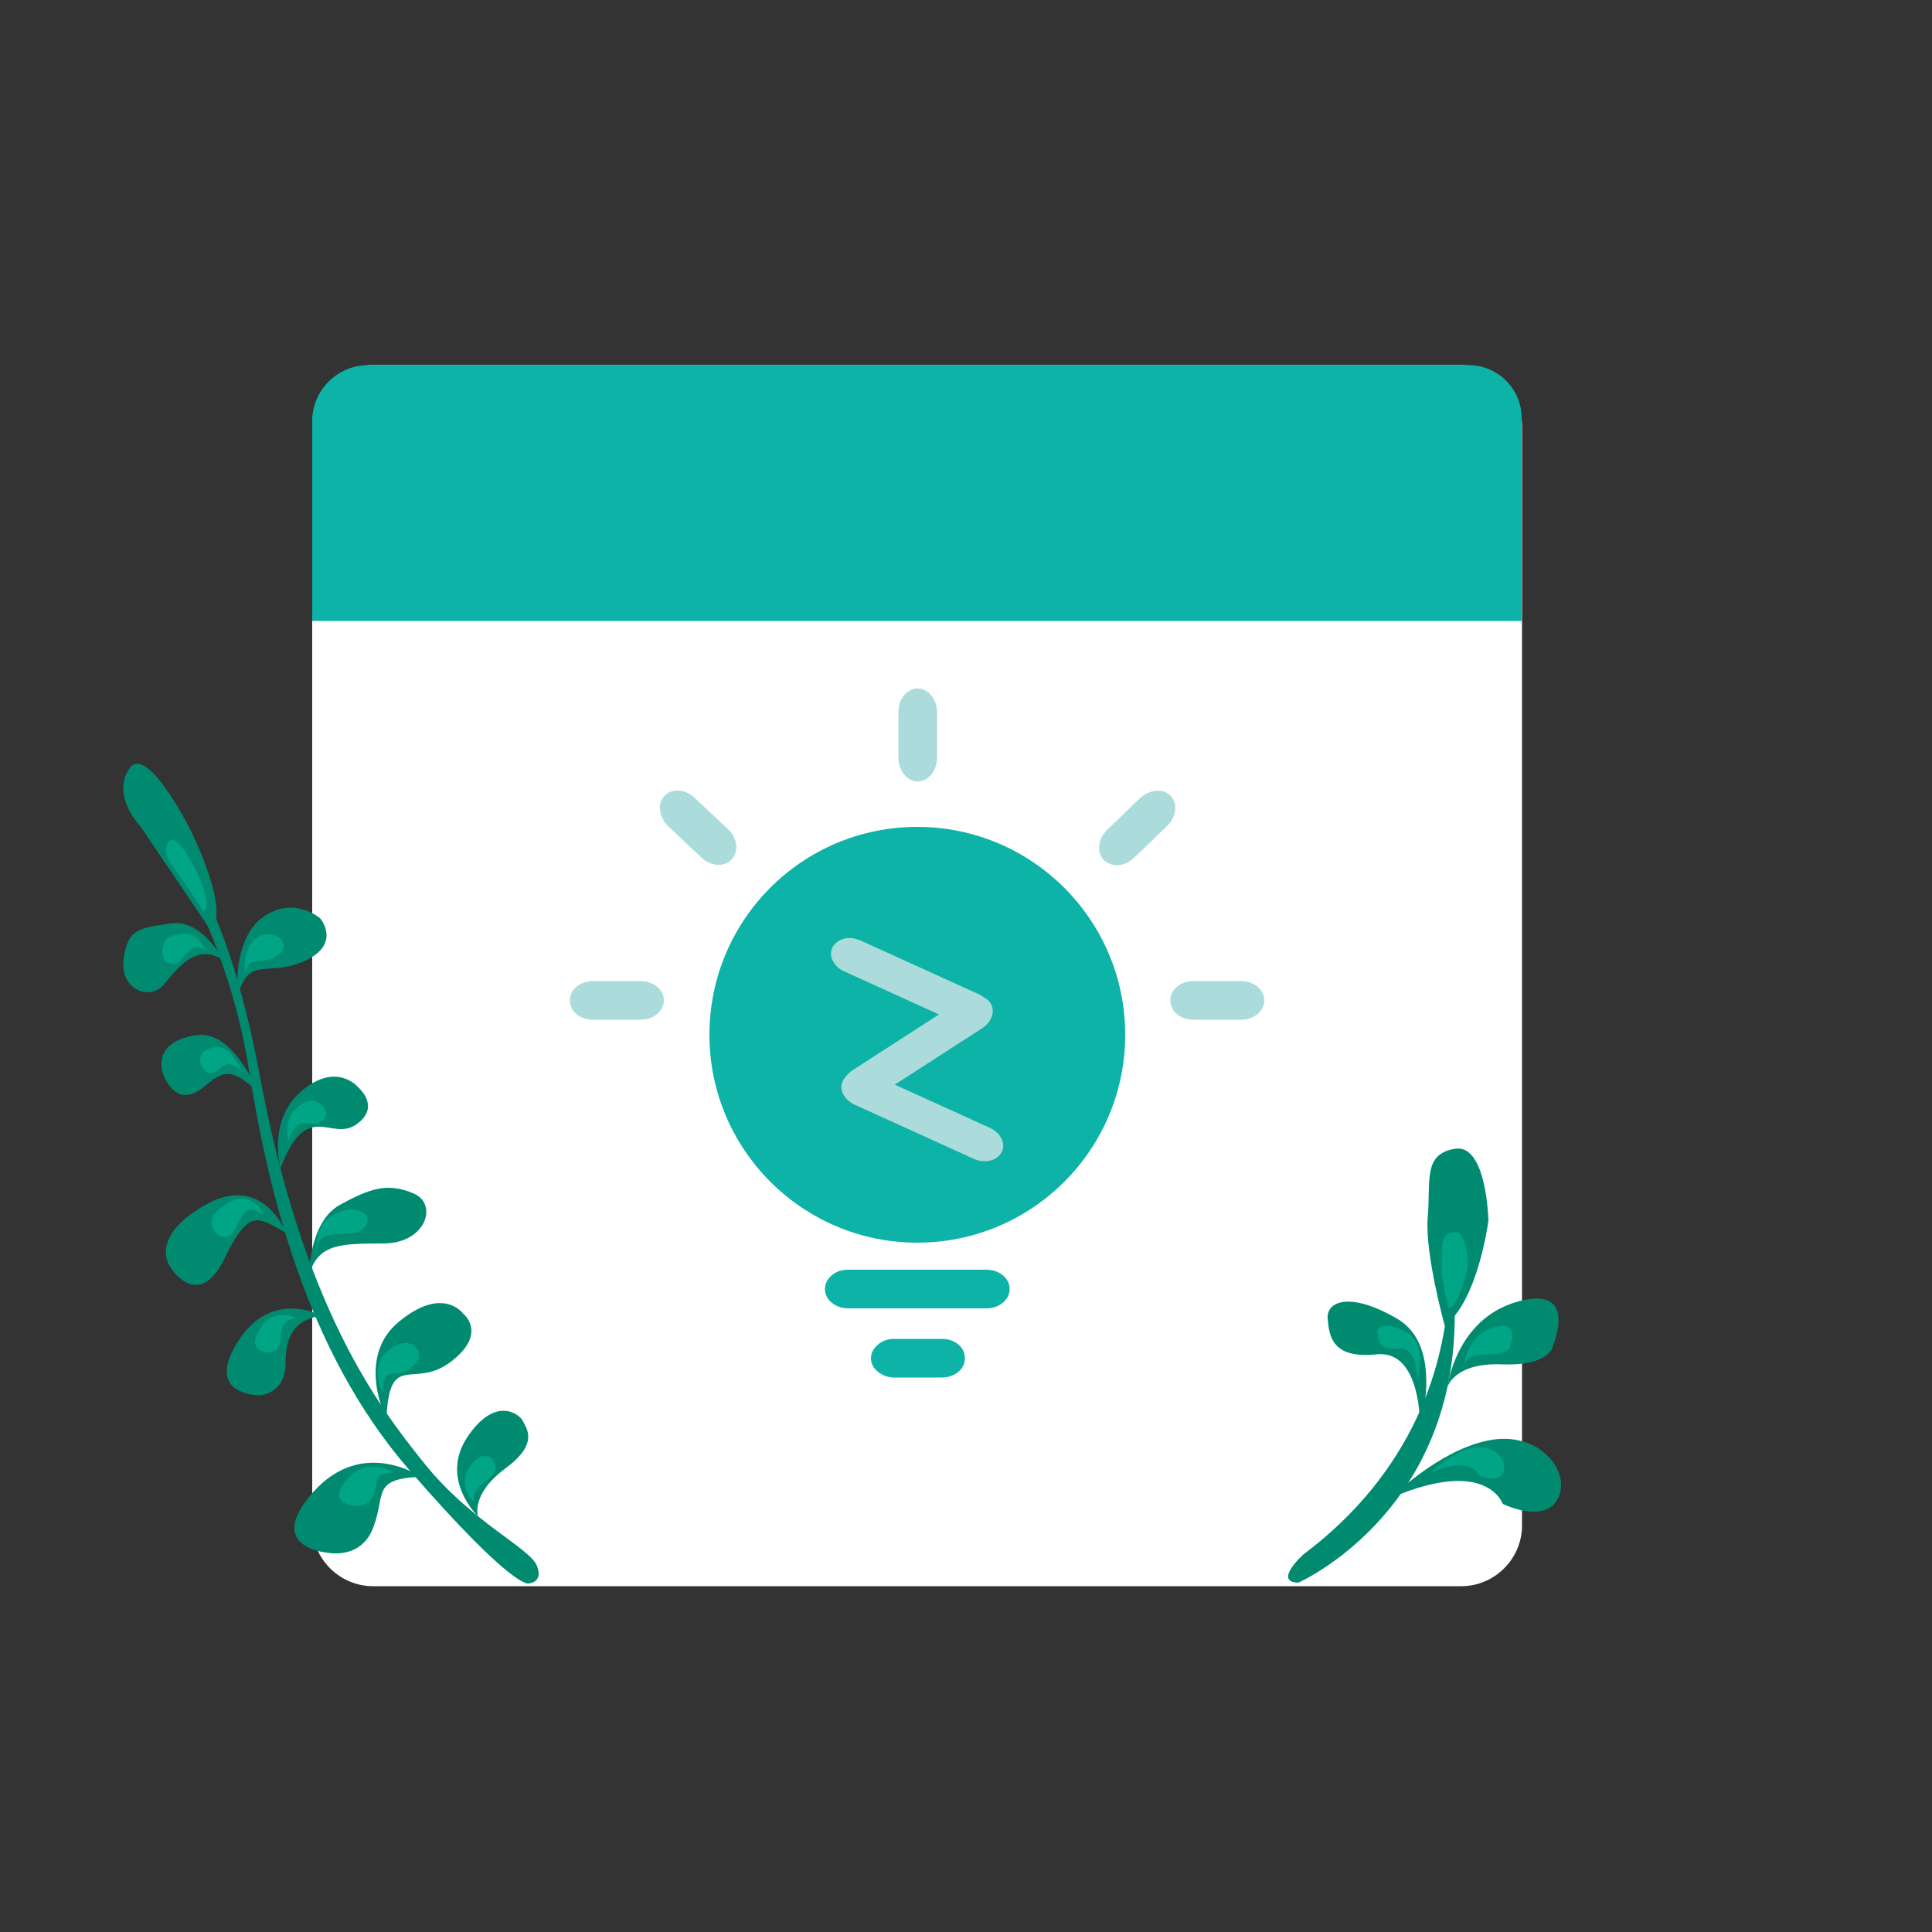 <?xml version="1.0" encoding="utf-8"?>
<!-- Generator: Adobe Illustrator 22.1.0, SVG Export Plug-In . SVG Version: 6.00 Build 0)  -->
<svg version="1.1" id="图层_1" xmlns="http://www.w3.org/2000/svg" xmlns:xlink="http://www.w3.org/1999/xlink" x="0px" y="0px"
	 viewBox="0 0 500 500" style="enable-background:new 0 0 500 500;" xml:space="preserve">
<rect x="0" y="0" width="500" height="500" fill="#333333" stroke="none"/>
<style type="text/css">
	.st0{fill:#0A8BEA;}
	.st1{fill:#8DD4FF;}
	.st2{fill:#1890FF;}
	.st3{fill:#FFFFFF;}
	.st4{fill:#71C2FF;}
	.st5{fill:#64B9ED;}
	.st6{fill:#FFF8E1;}
	.st7{fill:#FFBA31;}
	.st8{fill:#0DB3A6;}
	.st9{fill:#ACDBDB;}
	.st10{fill:#008B71;}
	.st11{fill:#00A586;}
</style>
<g>
	<g>
		<path class="st0" d="M343.1-63c0,0-3.4-34.2,17.3-60.1c20.7-25.8-4.4-29.3-4.4-29.3s-14.3-11.9-1.2-19.2c13-7.3,25.2,5.1,25.2,5.1
			s8.1,4.1,8-7.5c-0.1-11.6-12.5-16.5-12.5-16.5s-12.8-5.7-8.1-18.8c4.7-13.1,13.8-2.3,13.8-2.3s8.8,12.9,15.3,6.6
			c6.5-6.3,7.2-10.6,3.1-17.3c-4.1-6.8-16.2-11.3-16-19c0.1-7.7,5-14.7,11.6-12c6.6,2.7,8.3,12.1,14.1,12
			c5.8-0.1,13.5-5.5,10.2-14.9c-3.4-9.4-14.3-12.7-9.3-22.5c5-9.8,12-3.2,12-3.2s14.3,15,17.4-1.2c3.1-16.2-9-22.4-10-24.5
			c-1-2-2.8-19.2,12.7-13.7c15.4,5.5,11.4,24.4,20.2,1c8.8-23.4,9.1-33.6,19.1-31.5c10,2.2,9.8,15.1-0.6,29.9
			C470.4-307,456-298,470.7-298.3c14.7-0.3,16.7-1.5,18.9,5.8c2.2,7.3-5.4,18.3-15.4,17c-10-1.3-12.9-4.4-16.7,3
			c-3.8,7.3,7.7,8.6,7.7,8.6s16.4,0.6,9.9,11.2c-6.5,10.6-17,3.7-24,11c-7,7.3,5.6,9.8,5.6,9.8s7.8-3,12.3,1.6
			c4.5,4.6,0.2,14-18,17.9c-18.2,3.9-21.6,8.3-16.5,11.7c5.2,3.4,15.9-2.8,21,0.6c5.1,3.4,3.6,15-12.4,19.2
			c-16,4.2-24.2,8.6-17.2,14.4c7,5.9,13.5,2.2,13.5,2.2s12.8,0.3-0.2,13.1c-12.9,12.8-27,6.4-27,6.4s-6.8,1.2-1.9,6.8
			c4.9,5.6,15.6,4.8,15.6,4.8s8.7,3.7-5.2,9.8c-13.9,6.1-15.4,0.6-29.8,5C376.6-114,347.4-90.2,343.1-63z"/>
		<g>
			<path class="st1" d="M451.6-286.8c0,0,14-9.4,26.4-2.8c0,0,5.8,9.5-11.4,6.7C466.5-282.9,460.5-287,451.6-286.8z"/>
			<path class="st1" d="M452.6-294.4c0,0,0.5-20.7-15.4-19.9C421.3-313.5,449.6-304.6,452.6-294.4z"/>
			<path class="st1" d="M436.1-251.3c0,0,8.5-11,27.6-6.7c19.1,4.3-6,6.8-6,6.8S445.3-255.8,436.1-251.3z"/>
			<path class="st1" d="M437.6-258.7c0,0-6.7-16.2-18-17.4c-11.3-1.2-0.8,9.4-0.8,9.4S426.2-261.2,437.6-258.7z"/>
			<path class="st1" d="M428.5-216.9c0,0,20.4-17,33.1-9C474.3-218,428.5-216.9,428.5-216.9z"/>
			<path class="st1" d="M422.4-207.2c0,0-7.5-28.3-26-34.5c-18.5-6.1,3.6,8.8,3.6,8.8S412.3-228.2,422.4-207.2z"/>
			<path class="st1" d="M416.4-185c0,0,15.1-13.7,28.3-10.8c13.2,2.8-1.1,7.9-1.1,7.9S422.5-189.5,416.4-185z"/>
			<path class="st1" d="M405.7-172.2c0,0-4.1-26.5-27.5-33.2c0,0-10.8-0.6,3.9,11.2C396.9-182.3,397.2-186.3,405.7-172.2z"/>
			<path class="st1" d="M399.7-155.6c0,0,11.3-7.9,20.2-4.1c8.9,3.8,13.4,1.5,13.4,1.5s8.1-1.3-2.2,6.9c-10.3,8.2-20.3-3.2-20.3-3.2
				S408.9-159.1,399.7-155.6z"/>
			<path class="st1" d="M384.4-143.7c0,0,3-17.2-19.2-20.9c-22.1-3.7-0.5,8.4-0.5,8.4S381.8-157.6,384.4-143.7z"/>
			<path class="st1" d="M368.3-123c0,0,15.4-18.1,32.9-12.1c0,0,5.2,2.4,8,4.1c2.7,1.6,6.3,6.2-4.6,5.1c0,0-6.1-1.9-10.7-3.5
				C389.2-131.1,380.4-131.2,368.3-123z"/>
			<path class="st1" d="M343.1-63c0,0-5.8-36.3,43.8-83c0,0,29.9-30.4,44.5-90.3c14.6-59.9,32.7-73.1,32.7-73.1s20.3-29.4,20.9-40.9
				c0,0,2.2,14-27.4,53.8c0,0-19.1,27.5-24.7,63.7c0,0-10.5,51.9-41.6,88.4C391.1-144.4,345.7-113.5,343.1-63z"/>
		</g>
	</g>
	<g>
		<path class="st2" d="M173.4-63.8c0,0-43.4,3.9-63.1-24.1c-19.7-28-32.8-2.5-32.8-2.5s-18.2,5.7-13.3-12.9
			c4.8-18.5,15.9-18.6,15.9-18.6s5.2-11.3-6.4-14.3c-11.6-3-20.2,9-20.2,9s-17.1,3.6-5.8-13c11.3-16.5,12.3-5.5,14.1-13.7
			c1.9-8.2-7.2-10.8-17.8-4.4c-10.6,6.4-17.1-6.2-9.7-11.9c7.4-5.8,18.7-3.5,9.9-12.6c-8.8-9.1-17.2,6-25.3-3.4
			c-8.2-9.4,4.4-15.1,9.3-16.4c4.9-1.4,5.6-8.2-2.3-13.7C18-221.7,9-236,14.9-240.9c5.8-4.9,13.6-7.1,22.5,11.2
			c8.9,18.2,15.2,8.1,15.2,8.1s8.3-16,12.8-4.1c4.5,11.9-1.4,16.2-4,23.9c-2.5,7.7,7.4,2.4,7.4,2.4s3.9-13.2,9.9-15.9
			c5.9-2.7,12.8,9,8.1,23.4c-4.7,14.4,8.1,11,8.1,11s11.3-14,14.7,0.9c3.4,14.8-7.7,16.5-7.7,16.5s-1.7,14.7,9.6,12.1
			c11.3-2.6,15.7-10.3,21.7-2.3c6,8,0,14.7-7.2,18.8C118.8-131,110.9-77.6,173.4-63.8z"/>
		<g>
			<path class="st1" d="M172.9-65.2c0,0-51.6,4.2-75.1-55.6c0,0-27.7-55.5-44.5-71.7c0,0-31.7-33.5-35.7-49.6
				c0,0,8.5,20.9,39.6,49.5c0,0,31.8,32.8,47.9,74.3C105.1-118.3,112.6-70.9,172.9-65.2z"/>
			<path class="st1" d="M84.6-150.4c0,0-19.6-3-28.8,11.6c-9.2,14.6,6.8-1.7,6.8-1.7S66.3-148.8,84.6-150.4z"/>
			<path class="st1" d="M102.4-117.9c0,0-4.6-19.5,12.3-28.5c16.9-9.1,13.1,0.4,13.1,0.4s-3,2.4-9.3,3.9
				C112.3-140.6,102.6-133.9,102.4-117.9z"/>
			<path class="st1" d="M87.7-148.1c0,0.4-6.2-20,10.2-27.6c0,0,7.7-2.1,2.2,5C94.7-163.6,87.9-171.4,87.7-148.1z"/>
			<path class="st1" d="M100.5-117.1c0,0-18-7.5-26.6,10.7c0,0-3.7,12.8,5.8,3.9C89.1-111.4,78.1-116.7,100.5-117.1z"/>
			<path class="st1" d="M72.5-172.4c0,0-3.2-20.7,5.5-32.5c0,0,6.5-6.9,1.9,7.2C75.3-183.7,72.7-195,72.5-172.4z"/>
			<path class="st1" d="M69.4-174.7c0,0-16.6-3.3-27.8,8.6c0,0-1.9,6.6,6.5-0.8C56.4-174.4,69.4-174.7,69.4-174.7z"/>
			<path class="st1" d="M52.2-195c0,0-1.8-12.1,5.5-23c0,0,4.4-4.4,3,2.1C59.2-209.4,52.4-209.7,52.2-195z"/>
			<path class="st1" d="M49-198.9c0,0-13.6-3.9-20.6,5.6c-6.9,9.5,6.9-0.5,6.9-0.5S37-198.6,49-198.9z"/>
		</g>
	</g>
	<g>
		<path class="st2" d="M379.9-59.2H96.3c-7.6,0-13.7-7-13.7-15.6v-255.4c0-8.7,6.1-15.6,13.7-15.6h283.7c7.6,0,13.7,7,13.7,15.6
			v255.4C393.6-66.2,387.5-59.2,379.9-59.2L379.9-59.2z M379.9-59.2"/>
		<path class="st2" d="M238.1-278.6H82.6v-79.7c0-8.7,6.1-15.6,13.7-15.6h106.4c6.1,0,11.4,4.5,13.1,11.1L238.1-278.6z M238.1-278.6
			"/>
		<path class="st3" d="M358.4-78.6H117.8c-7.6,0-13.7-7-13.7-15.6v-212.1c0-8.7,6.1-15.6,13.7-15.6h240.6c7.6,0,13.7,7,13.7,15.6
			v212.1C372.1-85.7,365.9-78.6,358.4-78.6L358.4-78.6z M358.4-78.6"/>
		<path class="st4" d="M379.9-59.2H96.3c-7.6,0-13.7-7-13.7-15.6V-277c0-8.6,6.1-15.6,13.7-15.6h283.7c7.6,0,13.7,7,13.7,15.6v202.2
			C393.6-66.2,387.5-59.2,379.9-59.2L379.9-59.2z M379.9-59.2"/>
		<path class="st5" d="M356-292.6L272.8-127l-72.6-110.2l-88.4,4.5l33.7,51.4l-33.7,1.7l78.9,120.3h189.2c7.6,0,13.7-7,13.7-15.6
			v-161L356-292.6z M356-292.6"/>
		<path class="st6" d="M193.4-228h-75.3c-3.8,0-6.8-3.5-6.8-7.8s3.1-7.8,6.8-7.8h75.3c3.8,0,6.8,3.5,6.8,7.8S197.2-228,193.4-228
			L193.4-228z M193.4-174.9h-75.3c-3.8,0-6.8-3.5-6.8-7.8c0-4.3,3.1-7.8,6.8-7.8h75.3c3.8,0,6.8,3.5,6.8,7.8
			C200.2-178.4,197.2-174.9,193.4-174.9L193.4-174.9z M193.4-174.9"/>
		<path class="st7" d="M350.7-117.5l-37-27.9c-1.1-0.9-2.6-0.9-3.8,0l-37,27.9c-2.3,1.7-5.3-0.2-5.3-3.3v-172.4
			c0-4.3,2.9-7.8,6.5-7.8h75.3c3.6,0,6.5,3.5,6.5,7.8v172.4C356-117.7,352.9-115.8,350.7-117.5L350.7-117.5z M350.7-117.5"/>
	</g>
</g>
<path class="st3" d="M378.2,410.5H96.5c-8.6,0-15.7-7.1-15.7-15.7V110.2c0-8.6,7.1-15.7,15.7-15.7h281.7c8.6,0,15.7,7.1,15.7,15.7
	v284.6C393.9,403.4,386.8,410.5,378.2,410.5z"/>
<path class="st8" d="M393.9,160.7H80.8V109c0-8,6.5-14.5,14.5-14.5h284.8c7.6,0,13.7,6.2,13.7,13.7V160.7z"/>
<g>
	<g>
		<path class="st9" d="M165.8,253.9h-12c-2.2-0.1-4.3,0.8-5.5,2.4c-1.1,1.6-1.1,3.6,0,5.2c1.1,1.6,3.2,2.5,5.5,2.4h12
			c3.3,0,6-2.2,6-5C171.8,256.1,169.1,253.9,165.8,253.9L165.8,253.9z"/>
		<path class="st9" d="M321.2,253.9h-12c-2.2-0.1-4.3,0.8-5.5,2.4c-1.1,1.6-1.1,3.6,0,5.2c1.1,1.6,3.2,2.5,5.5,2.4h12
			c3.3,0,6-2.2,6-5C327.2,256.1,324.5,253.9,321.2,253.9L321.2,253.9z"/>
		<path class="st9" d="M232.5,184.2v12c0,2.1,1,4.1,2.5,5.2c1.5,1.1,3.5,1.1,5,0c1.5-1.1,2.5-3,2.5-5.2v-12c0-2.1-1-4.1-2.5-5.2
			c-1.5-1.1-3.5-1.1-5,0C233.5,180,232.5,182,232.5,184.2L232.5,184.2z"/>
		<path class="st9" d="M295.1,206.5l-8.6,8.3c-1.5,1.5-2.3,3.6-2,5.4c0.3,1.9,1.6,3.2,3.5,3.6c1.8,0.4,3.9-0.3,5.5-1.8l8.6-8.3
			c1.5-1.5,2.3-3.6,2-5.4c-0.3-1.9-1.6-3.2-3.5-3.6C298.7,204.4,296.6,205.1,295.1,206.5L295.1,206.5z"/>
		<path class="st9" d="M172.9,213.8l8.7,8.2c1.6,1.5,3.7,2.1,5.5,1.7c1.8-0.4,3.1-1.8,3.4-3.7c0.3-1.9-0.5-3.9-2.1-5.4l-8.7-8.2
			c-1.6-1.5-3.7-2.1-5.5-1.7c-1.8,0.4-3.1,1.8-3.4,3.7C170.6,210.3,171.4,212.4,172.9,213.8L172.9,213.8z"/>
	</g>
</g>
<g>
	<path class="st8" d="M183.6,267.8c0,29.7,24.1,53.8,53.8,53.8c29.7,0,53.8-24.1,53.8-53.8c0-29.7-24.1-53.8-53.8-53.8
		C207.6,214,183.6,238.1,183.6,267.8L183.6,267.8z"/>
	<path class="st8" d="M225.4,351.5c0,1.3,0.6,2.6,1.8,3.5c1.1,0.9,2.6,1.5,4.2,1.5h12c2.2,0.1,4.3-0.8,5.5-2.4
		c1.1-1.6,1.1-3.6,0-5.2c-1.1-1.6-3.2-2.5-5.5-2.4h-12c-1.6,0-3.1,0.5-4.2,1.5C226,349,225.4,350.2,225.4,351.5L225.4,351.5z"/>
	<path class="st8" d="M213.5,333.6c0,1.3,0.6,2.6,1.7,3.5c1.1,0.9,2.6,1.5,4.2,1.5h35.9c3.3,0,6-2.2,6-5c0-2.8-2.7-5-6-5h-35.9
		c-1.6,0-3.1,0.5-4.2,1.5C214.1,331,213.5,332.3,213.5,333.6L213.5,333.6z"/>
</g>
<path d="M213.7,333.6"/>
<g>
	<g>
		<path class="st9" d="M215.5,245.1c-0.6,1.1-0.6,2.3,0,3.5c0.6,1.2,1.6,2.2,3,2.8l30.6,13.9c2.8,1.3,6,0.5,7.2-1.7
			c1.1-2.2-0.2-5-3-6.3l-30.6-13.9c-1.4-0.6-2.9-0.8-4.2-0.5C217.1,243.3,216,244.1,215.5,245.1L215.5,245.1z"/>
		<path class="st9" d="M218.6,283.7c0.7,1,1.9,1.6,3.3,1.7c1.4,0.1,2.9-0.3,4.1-1.1l28.2-18.2c2.6-1.7,3.5-4.7,2-6.7
			c-1.5-2-4.8-2.3-7.4-0.6L220.6,277c-1.2,0.8-2.2,2-2.5,3.2S217.9,282.7,218.6,283.7L218.6,283.7z"/>
		<path class="st9" d="M218.2,279.6c-0.6,1.1-0.6,2.3,0,3.5c0.6,1.2,1.7,2.2,3,2.8l30.8,14c2.8,1.3,6.1,0.5,7.2-1.7
			c1.2-2.2-0.2-5-3-6.3l-30.8-14c-1.4-0.6-2.9-0.8-4.2-0.5S218.8,278.5,218.2,279.6L218.2,279.6z"/>
	</g>
</g>
<g>
	<path class="st10" d="M44.7,221.2c0,0,14.7,23.9,19.6,54.9s14.5,73.1,41.6,104.3s30.9,29.4,30.9,29.4s4-0.2,2.1-4.7
		c-1.9-4.5-17.1-11.4-29.1-26.4c-12-14.9-31.5-40.5-42.7-101C67.1,277.8,59,230.7,44.7,221.2z"/>
	<path class="st10" d="M54.3,240.4l-18-26.6c0,0-7.5-7.7-2.9-14.8c4.6-7.1,16.2,16.4,16.2,16.4S60.1,236.8,54.3,240.4z"/>
	<path class="st10" d="M61.5,257.6c0,0-1.5-14.4,6.5-20.2c8-5.8,14.9,0.3,14.9,0.3s5.6,6.6-4.1,11S64.8,247,61.5,257.6z"/>
	<path class="st10" d="M57.6,248.3c0,0-5.3-10.5-13.4-9.3c-8,1.2-11.1,1.2-12.2,9.1c-1.1,8,6.8,11.2,10.6,6.5
		C46.4,249.9,51,244.3,57.6,248.3z"/>
	<path class="st10" d="M66.7,282.5c0,0-6.3-16-15.9-14.6c-9.6,1.4-10,7.2-8.2,11c1.8,3.8,5,6.3,9.6,2.8
		C57,278,58.9,275.2,66.7,282.5z"/>
	<path class="st10" d="M72.6,302.3c0,0-3.5-12.4,5.5-20s14.5-1,14.5-1s6.2,5.1-0.4,9.7C85.6,295.6,79.5,284.2,72.6,302.3z"/>
	<path class="st10" d="M80,330.1c0,0-0.1-13.9,8-18.3c8-4.4,12.3-5.7,18.9-3c6.6,2.7,3.4,12.8-7.3,13
		C88.9,321.9,82.2,321.5,80,330.1z"/>
	<path class="st10" d="M74,319c0,0-6-15.7-21-7.1c-15,8.6-8.8,16.2-8.8,16.2s7.2,11.4,13.9-2.4C64.8,311.9,67.1,315.5,74,319z"/>
	<path class="st10" d="M83.1,340.5c0,0-12.8-7.2-21.6,6.8c-8.8,14,5.8,13.8,5.8,13.8s6.7-0.4,6.6-8.4
		C73.9,344.7,77.1,341.5,83.1,340.5z"/>
	<path class="st10" d="M100,367.2c0,0-8.1-15.9,3.3-25.2c11.3-9.3,16.5-2.1,16.5-2.1s6.6,5.1-3.1,12.5
		C107,359.8,100.8,349.3,100,367.2z"/>
	<path class="st10" d="M108.9,382.2c0,0-15-10.4-27.8,3.9c-12.8,14.3,3.4,15.7,3.4,15.7s8.9,2.1,12.1-6.5
		C99.9,386.7,96.1,382.7,108.9,382.2z"/>
	<path class="st10" d="M123.7,392.4c0,0-10-9.5-2.8-20.4c7.2-10.9,13.6-6.1,14.5-4.1s4.1,5.7-4.7,12.2
		C121.8,386.7,123.7,392.4,123.7,392.4z"/>
	<path class="st11" d="M52.7,235.8l-7.8-11.5c0,0-3.2-3.3-1.3-6.4c2-3.1,7,7.1,7,7.1S55.3,234.3,52.7,235.8z"/>
	<path class="st11" d="M63.4,251.7c0,0-0.7-6.3,2.8-8.8c3.5-2.5,6.5,0.1,6.5,0.1s2.4,2.9-1.8,4.8C66.7,249.7,64.9,247.1,63.4,251.7z
		"/>
	<path class="st11" d="M53.2,245.7c0,0-2.3-4.6-5.8-4c-3.5,0.5-4.8,0.5-5.3,4c-0.5,3.5,3,4.9,4.6,2.8
		C48.4,246.4,50.3,244,53.2,245.7z"/>
	<path class="st11" d="M62.6,277.3c0,0-2.7-7-6.9-6.3s-4.3,3.1-3.5,4.8c0.8,1.6,2.2,2.7,4.2,1.2C58.3,275.4,59.2,274.2,62.6,277.3z"
		/>
	<path class="st11" d="M74.6,295.2c0,0-1.5-5.4,2.4-8.7c3.9-3.3,6.3-0.4,6.3-0.4s2.7,2.2-0.2,4.2S77.6,287.4,74.6,295.2z"/>
	<path class="st11" d="M81.9,322.9c0,0,0-6,3.5-8c3.5-1.9,5.3-2.5,8.2-1.3c2.9,1.2,1.5,5.6-3.2,5.6
		C85.7,319.4,82.8,319.2,81.9,322.9z"/>
	<path class="st11" d="M68.2,314.4c0,0-2.6-6.8-9.1-3.1c-6.5,3.7-3.8,7-3.8,7s3.1,4.9,6-1.1C64.2,311.3,65.2,312.8,68.2,314.4z"/>
	<path class="st11" d="M76.6,341.1c0,0-5.5-3.1-9.4,2.9c-3.8,6.1,2.5,6,2.5,6s2.9-0.2,2.9-3.6C72.6,342.9,74,341.5,76.6,341.1z"/>
	<path class="st11" d="M99,360.5c0,0-3.5-6.9,1.4-10.9c4.9-4,7.1-0.9,7.1-0.9s2.9,2.2-1.3,5.4C102,357.3,99.4,352.7,99,360.5z"/>
	<path class="st11" d="M101.9,381.1c0,0-6.5-4.5-12,1.7c-5.5,6.2,1.5,6.8,1.5,6.8s3.9,0.9,5.3-2.8C98,383.1,96.4,381.3,101.9,381.1z
		"/>
	<path class="st11" d="M122.6,388.6c0,0-4.3-4.1-1.2-8.8c3.1-4.7,5.9-2.7,6.3-1.8c0.4,0.9,1.8,2.5-2.1,5.3
		C121.8,386.2,122.6,388.6,122.6,388.6z"/>
</g>
<g>
	<path class="st10" d="M374.4,319.6c0,0,8.7,48.3-37.1,82.7c0,0-7.9,7.1-1.3,7.3C336,409.6,387.3,387.1,374.4,319.6z"/>
	<path class="st10" d="M373.9,343.1c0,0-5.2-18.7-4.4-28.1c0.8-9.4-1.3-16.3,7-17.7c8.3-1.4,8.7,18.6,8.7,18.6
		S382.6,336.4,373.9,343.1z"/>
	<path class="st10" d="M367.5,369.1c0,0,6.3-20.7-5.9-27.8c-12.1-7.1-18.4-4.6-18,0c0.4,4.6,1.2,10.4,12.7,9.2
		C367.9,349.3,367.5,369.1,367.5,369.1z"/>
	<path class="st10" d="M374.6,359c0,0,2-17.5,18-22.1c16-4.6,9.4,11.1,9.4,11.1s-0.3,5.5-13,5.1C376.3,352.5,374.6,359,374.6,359z"
		/>
	<path class="st10" d="M360.1,387.6c0,0,12.1-12.2,25-14.8c12.9-2.7,21.5,7.7,18.2,14.8c-3.3,7.1-14.4,1.6-14.4,1.6
		S384.9,377,360.1,387.6z"/>
	<path class="st11" d="M375,338.8c0,0-2.3-8.1-1.9-12.2c0.3-4.1-0.6-7.1,3-7.7c3.6-0.6,3.8,8.1,3.8,8.1S378.8,335.9,375,338.8z"/>
	<path class="st11" d="M366.8,357.1c0,0,2.7-9-2.5-12.1c-5.3-3.1-8-2-7.8,0c0.2,2,0.5,4.5,5.5,4
		C366.9,348.5,366.8,357.1,366.8,357.1z"/>
	<path class="st11" d="M378.9,353.1c0,0,0.8-7.6,7.8-9.6c6.9-2,4.1,4.8,4.1,4.8s-0.1,2.4-5.6,2.2
		C379.6,350.3,378.9,353.1,378.9,353.1z"/>
	<path class="st11" d="M370.3,381.1c0,0,5.3-5.3,10.8-6.4c5.6-1.2,9.3,3.4,7.9,6.4s-6.2,0.7-6.2,0.7S381.1,376.5,370.3,381.1z"/>
</g>
</svg>
